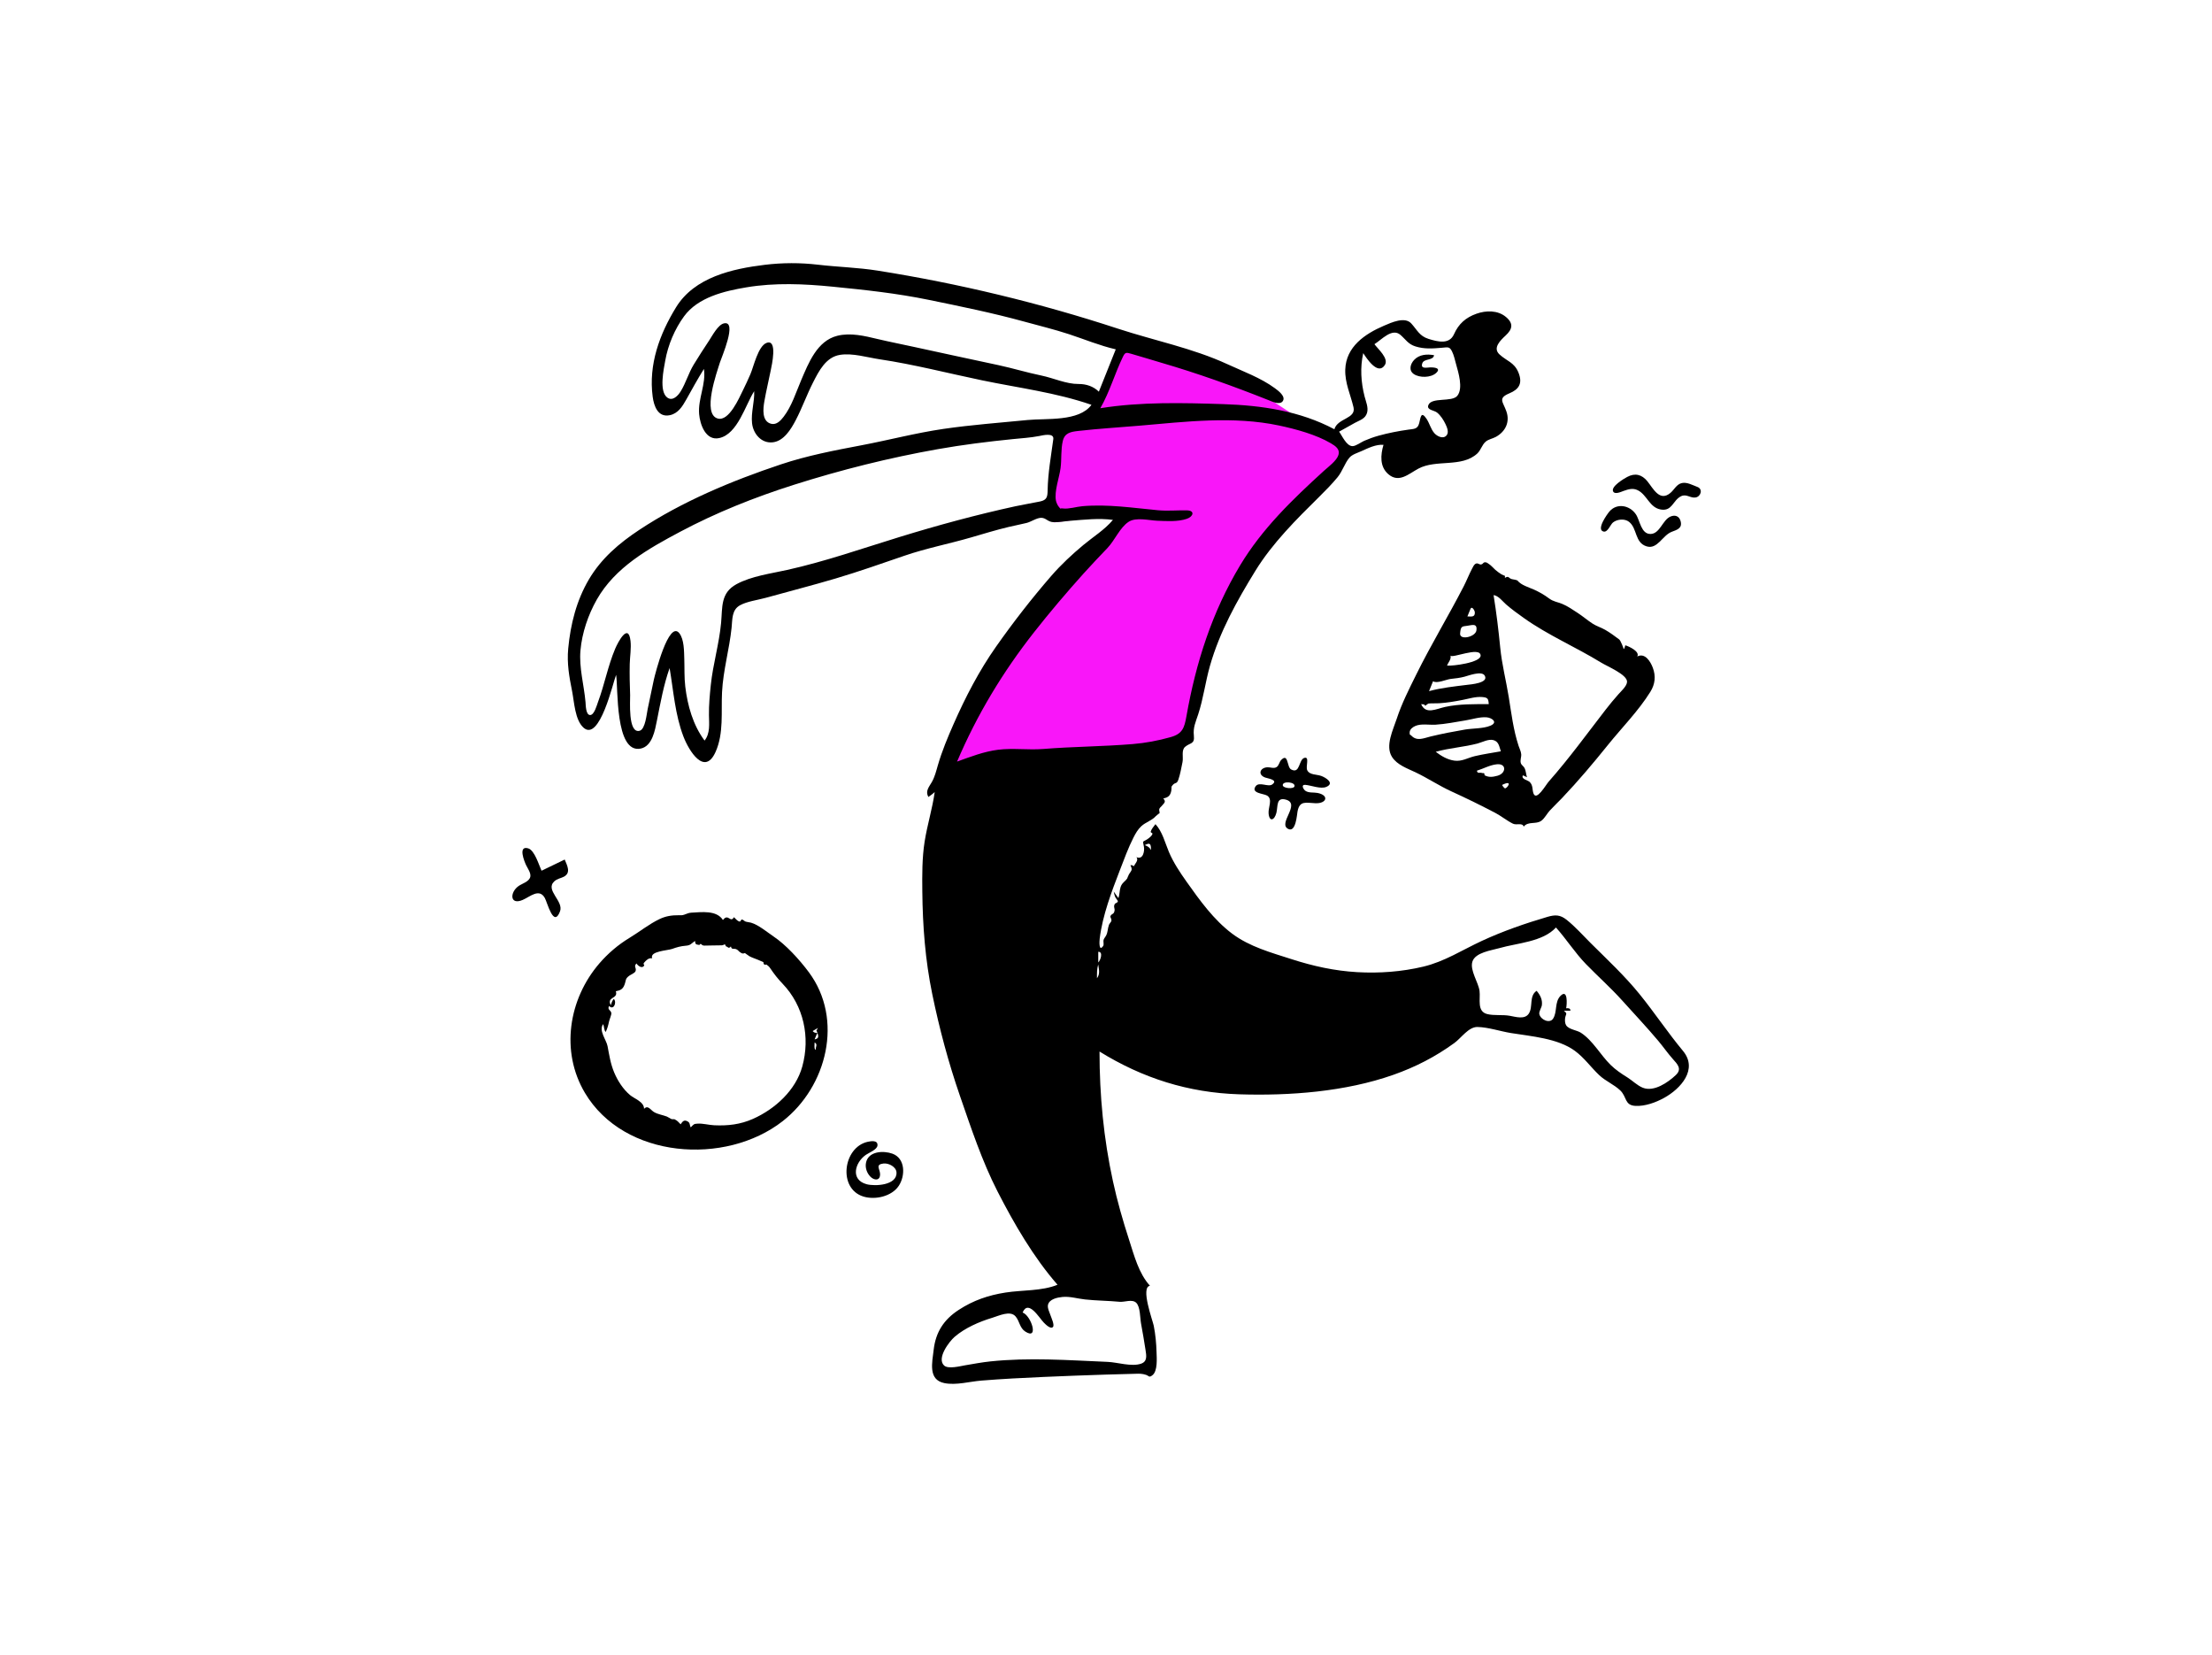 <svg width="258" height="193" viewBox="0 0 258 193" fill="none" xmlns="http://www.w3.org/2000/svg">
<g clip-path="url(#clip0_4_829)">
<path fill-rule="evenodd" clip-rule="evenodd" d="M131.627 38.754C131.017 40.376 130.407 41.997 129.796 43.618C129.405 44.657 129.014 45.696 128.622 46.734C128.484 47.103 128.406 47.48 128.138 47.736C127.506 48.338 126.371 48.721 125.611 49.145C125.101 49.429 124.592 49.713 124.083 49.996C123.82 50.143 123.238 50.327 123.054 50.57C122.852 50.838 122.948 51.329 122.948 51.7V54.897V60.921C125.578 60.591 128.208 60.261 130.838 59.931C127.334 63.988 123.83 68.045 120.326 72.101C119.462 73.101 118.414 74.063 117.77 75.227C116.401 77.702 115.062 80.196 113.708 82.681C112.448 84.993 111.188 87.306 109.928 89.619L121.265 89.135C124.2 89.01 127.215 89.198 130.043 88.363C132.374 87.675 134.705 86.988 137.037 86.3C137.347 86.208 138.313 86.105 138.532 85.854C138.738 85.62 138.734 84.734 138.792 84.434C139.892 78.759 141.293 72.506 144.504 67.622C146.807 64.121 149.914 61.055 152.759 58.002C153.87 56.81 155 55.633 156.071 54.405C156.345 54.09 156.742 53.733 156.923 53.352C157.04 53.105 157.204 52.635 157.131 52.415C157.1 52.32 156.368 51.98 156.263 51.912C155.521 51.434 154.785 50.945 154.048 50.459C151.978 49.093 149.909 47.724 147.826 46.376C146.202 45.325 144.583 44.211 142.87 43.307C141.095 42.371 139.14 41.712 137.279 40.973C135.398 40.225 133.514 39.486 131.627 38.754Z" fill="#F916F9"/>
<path fill-rule="evenodd" clip-rule="evenodd" d="M195.461 125.359C194.558 126.213 192.913 127.359 191.613 126.838C190.96 126.576 190.402 126.002 189.808 125.631C189.109 125.196 188.452 124.76 187.86 124.18C186.678 123.022 185.783 121.33 184.387 120.423C183.918 120.118 183.002 120.053 182.677 119.566C182.531 119.348 182.518 119.017 182.544 118.765C182.603 118.221 182.895 118.253 182.406 117.854H183.166C183.18 117.56 182.888 117.536 182.669 117.574C182.771 117.107 182.874 115.282 182.027 116.109C181.292 116.826 181.66 118.016 181.139 118.792C180.741 119.387 179.684 118.906 179.542 118.251C179.477 117.957 179.8 117.498 179.839 117.21C179.923 116.571 179.639 116.019 179.226 115.535C178.319 116.14 178.833 117.394 178.317 118.19C177.849 118.91 176.808 118.574 176.097 118.448C175.244 118.296 174.28 118.45 173.463 118.247C172.231 117.942 172.691 116.491 172.569 115.554C172.439 114.55 171.428 113.157 171.731 112.145C172.058 111.058 173.965 110.823 174.877 110.559C176.961 109.956 179.933 109.84 181.482 108.152C182.714 109.53 183.705 111.109 184.997 112.436C186.393 113.87 187.884 115.193 189.224 116.684C190.619 118.236 192.059 119.759 193.402 121.356C193.989 122.052 194.504 122.803 195.11 123.483C195.65 124.087 196.218 124.644 195.461 125.359ZM133.527 98.547C134.167 98.205 134.248 98.42 134.248 99.123C134.064 98.785 133.881 98.695 133.527 98.547ZM128.098 112.224V110.984C128.715 110.968 128.336 112.029 128.098 112.224ZM127.947 114.071C127.947 113.522 127.932 112.999 128.09 112.465C128.173 113.047 128.331 113.551 127.947 114.071ZM130.601 151.798C131.168 151.852 132.042 151.46 132.518 151.906C133.008 152.365 132.969 153.699 133.085 154.319C133.277 155.343 133.447 156.37 133.608 157.399C133.714 158.073 133.845 158.758 133.085 159.016C131.962 159.397 130.357 158.853 129.186 158.804C126.873 158.706 124.561 158.571 122.247 158.523C120.003 158.478 117.755 158.514 115.521 158.748C114.513 158.854 113.526 159.041 112.528 159.21C112.001 159.299 110.591 159.672 110.116 159.227C109.221 158.389 110.708 156.432 111.348 155.88C112.535 154.854 114.223 154.115 115.711 153.67C116.506 153.432 117.832 152.763 118.459 153.511C118.94 154.084 118.92 154.85 119.609 155.284C121.205 156.291 120.272 153.403 119.274 153.048C119.944 151.475 121.22 153.696 121.75 154.229C121.938 154.419 122.551 155.045 122.817 154.73C123.016 154.494 122.618 153.65 122.545 153.421C122.433 153.072 122.149 152.542 122.231 152.163C122.378 151.479 123.335 151.293 123.908 151.236C124.797 151.147 125.668 151.43 126.547 151.524C127.894 151.669 129.252 151.671 130.601 151.798ZM121.678 87.335C119.924 87.475 118.159 87.206 116.409 87.426C114.753 87.635 113.192 88.245 111.631 88.805C113.952 83.344 116.954 78.373 120.614 73.716C122.436 71.397 124.396 69.094 126.365 66.899C127.282 65.877 128.229 64.89 129.175 63.897C130.019 63.012 130.624 61.508 131.637 60.847C132.501 60.282 134.012 60.685 134.97 60.72C136.052 60.76 137.37 60.858 138.426 60.497C139.191 60.235 139.402 59.535 138.444 59.512C137.314 59.485 136.203 59.603 135.058 59.497C132.093 59.222 129.234 58.77 126.245 59.026C125.56 59.085 124.658 59.377 123.986 59.29C123.503 59.226 123.821 59.47 123.485 59.081C123.356 58.932 123.201 58.582 123.163 58.384C122.949 57.274 123.557 55.687 123.702 54.569C123.837 53.534 123.718 52.397 123.969 51.389C124.199 50.472 124.897 50.35 125.758 50.252C128.112 49.984 130.514 49.841 132.879 49.639C138.275 49.178 143.843 48.482 149.203 49.622C151.138 50.033 153.498 50.67 155.227 51.689C155.767 52.007 156.313 52.382 156.116 53.042C155.912 53.727 154.912 54.451 154.417 54.902C150.756 58.236 147.22 61.638 144.648 65.916C141.368 71.372 139.486 77.265 138.382 83.517C138.144 84.862 137.924 85.566 136.544 85.953C135.064 86.369 133.635 86.639 132.099 86.765C128.629 87.051 125.147 87.057 121.678 87.335ZM122.854 51.203C122.588 53.189 122.228 55.171 122.192 57.173C122.179 57.929 122.108 58.308 121.306 58.476C120.362 58.675 119.401 58.823 118.452 59.029C113.872 60.025 109.378 61.248 104.897 62.625C100.542 63.963 96.258 65.469 91.805 66.46C89.89 66.887 87.649 67.174 85.904 68.118C84.027 69.134 84.274 70.8 84.106 72.63C83.881 75.075 83.158 77.442 82.904 79.885C82.783 81.053 82.672 82.228 82.69 83.403C82.706 84.404 82.849 85.512 82.178 86.355C80.831 84.549 80.193 82.278 79.928 80.065C79.799 78.989 79.85 77.904 79.813 76.823C79.783 75.953 79.803 74.569 79.238 73.842C78.01 72.263 76.412 78.592 76.26 79.268C76.005 80.406 75.794 81.553 75.54 82.691C75.427 83.195 75.282 85.028 74.609 85.211C73.213 85.59 73.519 81.655 73.497 81.056C73.453 79.847 73.423 78.636 73.451 77.425C73.472 76.552 73.64 75.604 73.54 74.73C73.295 72.584 72.092 74.845 71.754 75.644C70.9 77.66 70.513 79.819 69.747 81.868C69.62 82.208 69.32 83.356 68.846 83.377C68.318 83.401 68.322 82.216 68.292 81.87C68.117 79.863 67.525 77.87 67.703 75.843C67.884 73.796 68.599 71.691 69.611 69.91C71.751 66.145 75.615 63.984 79.317 62.015C83.553 59.762 88.025 57.982 92.593 56.532C98.087 54.787 103.727 53.376 109.402 52.372C112.289 51.861 115.22 51.496 118.137 51.203C119.162 51.1 120.187 51.04 121.199 50.844C121.581 50.77 122.959 50.418 122.854 51.203ZM125.805 44.776C124.357 44.787 122.879 44.083 121.469 43.792C119.79 43.446 118.151 42.944 116.475 42.582C113.193 41.873 109.91 41.182 106.631 40.458C105.208 40.143 103.778 39.87 102.36 39.532C100.843 39.17 99.205 38.767 97.652 39.157C95.299 39.747 94.305 42.33 93.441 44.346C92.831 45.769 92.353 47.356 91.401 48.595C91.062 49.037 90.58 49.564 89.966 49.421C88.824 49.155 89.005 47.64 89.151 46.802C89.361 45.586 89.66 44.385 89.899 43.174C89.995 42.686 90.741 39.489 89.409 39.984C88.421 40.351 87.898 42.769 87.524 43.633C87.246 44.275 86.952 44.912 86.64 45.538C86.224 46.373 85.036 49.163 83.721 48.804C81.84 48.289 83.645 43.326 83.965 42.28C84.141 41.706 86.054 37.351 84.439 37.707C83.752 37.859 83.082 39.14 82.732 39.671C82.11 40.613 81.49 41.562 80.905 42.527C80.304 43.519 79.996 44.649 79.399 45.627C79.085 46.142 78.444 46.828 77.819 46.351C76.843 45.609 77.421 43.026 77.592 42.05C77.91 40.234 78.699 38.373 79.783 36.889C81.41 34.659 84.481 33.938 87.064 33.505C90.398 32.946 93.778 33.099 97.125 33.43C100.89 33.802 104.597 34.2 108.308 34.962C112.048 35.729 115.79 36.49 119.473 37.504C121.207 37.982 122.967 38.406 124.677 38.967C126.495 39.563 128.269 40.306 130.138 40.735C129.481 42.381 128.823 44.027 128.166 45.673C127.537 45.048 126.678 44.769 125.805 44.776ZM158.023 49.311C158.599 48.994 159.236 48.845 159.446 48.146C159.632 47.528 159.314 46.829 159.162 46.236C158.738 44.575 158.626 42.856 159.002 41.176C159.361 41.727 160.706 43.844 161.525 42.562C162.018 41.789 160.696 40.677 160.31 40.133C161.157 39.609 162.367 38.201 163.343 39.05C163.974 39.599 164.241 40.127 165.091 40.394C166.123 40.718 167.094 40.644 168.148 40.554C168.886 40.492 169.063 40.393 169.352 40.963C169.578 41.411 169.695 41.966 169.827 42.447C170.087 43.396 170.69 45.265 169.976 46.153C169.351 46.932 166.923 46.264 166.586 47.269C166.402 47.817 167.28 47.837 167.615 48.108C168.03 48.444 168.374 48.978 168.599 49.455C168.767 49.808 169.021 50.391 168.736 50.752C168.343 51.251 167.615 50.872 167.298 50.51C166.878 50.028 166.741 49.369 166.39 48.844C165.746 47.881 165.708 48.647 165.532 49.338C165.35 50.057 164.919 50.007 164.259 50.1C163.102 50.262 161.932 50.49 160.805 50.802C160.227 50.961 159.667 51.164 159.117 51.402C158.763 51.555 158.148 52.018 157.763 52.022C157.051 52.03 156.557 50.834 156.189 50.335C156.8 49.993 157.409 49.648 158.023 49.311ZM196.298 122.544C194.518 120.401 192.976 118.071 191.22 115.909C189.488 113.776 187.484 111.911 185.54 109.979C184.622 109.067 183.743 108.067 182.73 107.259C181.975 106.656 181.394 106.647 180.485 106.914C177.903 107.673 175.273 108.586 172.829 109.718C170.554 110.773 168.481 112.127 166.014 112.715C163.495 113.315 160.876 113.508 158.294 113.359C155.646 113.207 153.148 112.654 150.63 111.841C148.245 111.072 145.758 110.4 143.719 108.875C141.58 107.276 139.928 104.976 138.397 102.813C137.622 101.719 136.853 100.569 136.331 99.328C135.878 98.251 135.582 96.98 134.768 96.102C134.569 96.386 134.321 96.629 134.219 96.962C134.173 97.114 134.445 97.109 134.417 97.229C134.365 97.456 134.064 97.687 133.889 97.81C133.261 98.254 133.258 97.901 133.422 98.73C133.518 99.213 133.337 100.303 132.551 99.947C132.84 100.294 132.381 100.733 132.231 101.019C132.128 100.9 131.999 100.859 131.846 100.895C132.133 101.468 131.963 101.484 131.685 101.94C131.634 102.023 131.454 102.459 131.48 102.422C131.195 102.829 130.867 102.931 130.701 103.437C130.564 103.853 130.599 104.31 130.448 104.725C130.264 104.471 130.08 104.216 129.897 103.961C129.934 104.162 130.009 104.458 130.096 104.64C130.151 104.753 130.386 105.019 130.383 105.081C130.37 105.312 130.082 105.257 130 105.456C129.846 105.831 130.069 105.886 129.985 106.252C129.888 106.671 129.63 106.503 129.507 106.861C129.484 106.929 129.665 107.196 129.637 107.343C129.596 107.55 129.409 107.665 129.343 107.849C129.175 108.318 129.236 108.661 129.003 109.11C128.912 109.284 128.781 109.4 128.717 109.598C128.661 109.772 128.781 110.143 128.674 110.299C128.153 111.05 128.226 109.755 128.266 109.434C128.597 106.737 129.66 103.954 130.632 101.433C131.116 100.18 131.586 98.889 132.192 97.689C132.436 97.206 132.717 96.707 133.12 96.338C133.63 95.87 134.353 95.683 134.815 95.161C134.742 95.244 135.315 94.699 135.224 94.878C135.306 94.718 135.162 94.502 135.213 94.347C135.277 94.155 135.396 94.115 135.53 93.946C135.769 93.644 136.054 93.494 135.678 93.109C136.236 92.985 136.503 92.803 136.615 92.203C136.696 91.764 136.532 91.793 136.819 91.5C137.107 91.206 137.253 91.435 137.435 90.926C137.652 90.317 137.796 89.488 137.927 88.85C138.04 88.293 137.764 87.475 138.232 87.082C138.825 86.584 139.355 86.795 139.249 85.794C139.145 84.818 139.447 84.227 139.751 83.303C140.357 81.46 140.591 79.513 141.123 77.647C142.257 73.666 144.261 70.076 146.416 66.572C148.408 63.334 151.191 60.575 153.88 57.918C154.616 57.19 155.343 56.452 156.004 55.654C156.574 54.967 156.834 54.032 157.381 53.38C157.713 52.983 158.332 52.814 158.796 52.604C159.57 52.254 160.493 51.797 161.366 51.868C161.019 53.042 160.906 54.414 161.931 55.294C163.173 56.363 164.3 55.253 165.439 54.644C167.516 53.534 170.487 54.553 172.297 52.889C172.729 52.493 172.849 51.86 173.297 51.49C173.626 51.218 174.095 51.149 174.465 50.947C175.59 50.333 176.137 49.208 175.698 47.965C175.298 46.829 174.676 46.435 176.061 45.859C177.185 45.392 177.613 44.688 177.104 43.435C176.619 42.24 175.73 42.103 174.889 41.321C174.074 40.564 175.01 39.683 175.62 39.114C176.407 38.381 176.558 37.72 175.645 36.958C174.689 36.159 173.325 36.187 172.211 36.582C170.952 37.028 170.122 37.77 169.589 38.972C169.046 40.197 167.7 39.855 166.611 39.514C165.568 39.188 165.297 38.484 164.613 37.726C163.852 36.883 162.301 37.604 161.403 37.989C159.192 38.937 156.995 40.433 156.907 43.084C156.855 44.664 157.521 46.007 157.868 47.491C158.184 48.847 156.012 48.74 155.636 50.053C151.624 47.921 147.155 47.269 142.669 47.124C137.902 46.97 133.066 46.846 128.34 47.6C129.437 45.683 130.016 43.58 130.971 41.609C131.245 41.042 131.364 41.091 131.97 41.262C133.135 41.591 134.291 41.959 135.454 42.298C139.7 43.537 143.864 45.029 147.97 46.664C148.369 46.823 149.26 47.264 149.61 46.784C150.014 46.231 149.08 45.549 148.702 45.271C147.048 44.054 144.999 43.315 143.148 42.461C139.099 40.595 134.616 39.709 130.392 38.323C121.272 35.33 111.838 33.058 102.361 31.556C100.048 31.19 97.711 31.136 95.388 30.864C93.331 30.624 91.269 30.629 89.212 30.878C85.412 31.338 81.007 32.33 78.861 35.819C76.924 38.97 75.63 42.513 76.125 46.25C76.273 47.373 76.747 48.702 78.128 48.413C79.086 48.212 79.594 47.396 80.039 46.599C80.711 45.395 81.374 44.191 82.102 43.02C82.373 44.776 81.391 46.504 81.545 48.293C81.65 49.507 82.319 51.426 83.89 51.082C86.044 50.611 86.93 47.235 87.966 45.616C88.018 46.863 87.582 48.093 87.716 49.343C87.847 50.577 88.809 51.743 90.159 51.574C91.433 51.414 92.261 50.045 92.802 49.014C93.555 47.579 94.096 46.041 94.832 44.597C95.521 43.243 96.338 41.632 97.983 41.377C99.452 41.15 101.135 41.676 102.586 41.893C106.61 42.494 110.552 43.519 114.533 44.346C118.8 45.234 123.168 45.773 127.304 47.205C125.85 49.19 122.044 48.761 119.878 48.974C116.604 49.297 113.288 49.539 110.033 50.014C106.818 50.484 103.67 51.317 100.48 51.922C97.307 52.524 94.139 53.127 91.069 54.154C85.368 56.059 79.572 58.471 74.549 61.796C72.212 63.344 70.136 65.112 68.693 67.554C67.24 70.012 66.542 72.791 66.275 75.618C66.11 77.378 66.391 78.901 66.731 80.614C66.977 81.855 67.057 83.931 68.048 84.84C69.94 86.573 71.511 79.542 71.86 78.692C72.112 80.084 71.701 87.925 74.736 87.287C76.091 87.003 76.398 85.137 76.623 84.013C77.033 81.965 77.4 79.875 78.101 77.902C78.551 80.56 78.739 83.33 79.708 85.869C80.352 87.555 82.189 90.547 83.47 87.66C84.431 85.495 84.101 83.011 84.216 80.712C84.344 78.165 85.073 75.708 85.331 73.186C85.431 72.209 85.34 71.107 86.319 70.574C87.159 70.117 88.388 69.967 89.305 69.712C92.022 68.955 94.757 68.259 97.461 67.457C100.166 66.653 102.834 65.714 105.503 64.798C108.056 63.922 110.662 63.424 113.246 62.673C114.715 62.247 116.166 61.8 117.656 61.444C118.349 61.279 119.051 61.15 119.742 60.978C120.255 60.851 120.931 60.371 121.458 60.38C122 60.389 122.204 60.849 122.826 60.886C123.496 60.924 124.177 60.776 124.843 60.725C126.465 60.6 128.19 60.398 129.809 60.624C128.836 61.782 127.522 62.582 126.37 63.541C125.042 64.647 123.757 65.842 122.622 67.148C120.339 69.776 118.182 72.554 116.178 75.402C114.2 78.211 112.608 81.285 111.224 84.425C110.535 85.99 109.865 87.589 109.389 89.234C109.193 89.91 109.033 90.588 108.68 91.203C108.356 91.766 107.899 92.252 108.282 92.933C108.546 92.767 108.783 92.561 109.021 92.362C108.746 94.31 108.151 96.194 107.845 98.136C107.544 100.049 107.556 102.017 107.576 103.949C107.617 107.995 107.917 111.95 108.735 115.918C109.562 119.932 110.625 123.914 111.965 127.786C113.255 131.513 114.55 135.422 116.351 138.935C118.274 142.688 120.562 146.633 123.346 149.81C121.528 150.557 119.213 150.417 117.288 150.718C115.275 151.033 113.533 151.627 111.818 152.744C110.082 153.875 109.14 155.331 108.9 157.393C108.73 158.861 108.224 160.892 110.143 161.278C111.523 161.555 113.066 161.1 114.449 160.987C116.868 160.79 119.291 160.668 121.716 160.561C124.134 160.456 126.553 160.362 128.972 160.287C130.11 160.252 131.248 160.234 132.385 160.193C132.895 160.175 133.204 160.167 133.661 160.315C134.023 160.432 133.996 160.674 134.399 160.374C135.048 159.89 134.914 158.363 134.896 157.692C134.868 156.656 134.771 155.608 134.569 154.591C134.45 153.987 132.999 150.093 134.127 149.93C132.816 148.484 132.293 146.421 131.704 144.609C130.966 142.34 130.318 140.077 129.81 137.743C128.724 132.757 128.244 127.717 128.244 122.616C133.278 125.729 138.604 127.415 144.533 127.603C150.428 127.79 156.904 127.305 162.501 125.337C165.093 124.426 167.415 123.229 169.637 121.617C170.434 121.039 171.287 119.731 172.333 119.753C173.58 119.78 174.978 120.254 176.217 120.457C178.586 120.844 181.679 121.063 183.685 122.533C184.775 123.332 185.556 124.45 186.528 125.37C187.268 126.071 188.246 126.451 188.981 127.151C189.773 127.907 189.458 128.894 190.772 128.955C191.895 129.007 193.126 128.554 194.094 128.022C196.026 126.96 198.084 124.695 196.298 122.544Z" fill="black"/>
<path fill-rule="evenodd" clip-rule="evenodd" d="M177.728 72.058C180.555 74.073 183.798 75.45 186.753 77.264C187.493 77.719 189.797 78.662 189.774 79.504C189.761 79.997 189.069 80.615 188.766 80.956C188.246 81.541 187.758 82.132 187.278 82.75C185.084 85.584 183.018 88.444 180.64 91.134C180.282 91.539 179.204 93.472 178.856 92.512C178.698 92.077 178.828 91.588 178.417 91.182C178.205 90.973 177.387 90.858 177.625 90.409C177.784 90.481 177.943 90.553 178.102 90.624C177.979 90.266 177.988 89.874 177.803 89.535C177.688 89.325 177.463 89.225 177.385 88.988C177.277 88.661 177.46 88.28 177.429 87.943C177.399 87.606 177.225 87.288 177.122 86.971C176.506 85.089 176.286 83.192 175.971 81.251C175.659 79.329 175.173 77.468 174.983 75.526C174.781 73.474 174.535 71.426 174.205 69.391C174.793 69.474 175.245 70.114 175.66 70.477C176.314 71.046 177.023 71.556 177.728 72.058ZM175.512 91.922C175.377 91.816 175.271 91.686 175.195 91.531C176.581 90.842 175.744 92.017 175.512 91.922ZM174.669 90.454C174.065 90.621 173.631 90.654 173.165 90.405C173.121 90.382 173.172 90.199 173.092 90.162C173.022 90.129 172.916 90.169 172.857 90.139C172.654 90.035 172.299 90.262 172.264 89.866C173.035 89.629 173.793 89.193 174.607 89.119C175.738 89.017 175.686 90.172 174.669 90.454ZM172.022 88.17C171.198 88.363 170.519 88.815 169.643 88.697C168.821 88.586 168.107 88.159 167.459 87.666C169.081 87.205 170.782 87.122 172.403 86.676C172.93 86.531 173.624 86.148 174.192 86.303C174.824 86.474 174.864 87.068 175.053 87.608C174.042 87.791 173.023 87.935 172.022 88.17ZM166.868 85.877C166.076 86.067 165.266 86.482 164.604 85.766C164.497 85.65 164.404 85.765 164.417 85.409C164.43 85.034 164.769 84.792 165.062 84.66C165.748 84.349 166.711 84.55 167.441 84.504C168.604 84.431 169.789 84.189 170.94 84.002C171.737 83.873 172.56 83.586 173.375 83.642C174.003 83.686 174.762 84.224 173.846 84.616C173.011 84.974 171.76 84.919 170.855 85.074C169.519 85.302 168.187 85.561 166.868 85.877ZM166.094 82.139C166.145 82.192 166.197 82.244 166.248 82.297C166.239 82.295 166.552 82.041 166.634 82.034C167.036 81.999 167.439 82.027 167.841 82.004C168.768 81.951 169.701 81.79 170.611 81.611C171.352 81.466 172.107 81.216 172.87 81.278C173.531 81.332 173.6 81.468 173.643 82.108C171.957 82.108 170.221 82.072 168.564 82.43C167.485 82.663 166.297 83.357 165.756 82.106C165.869 82.117 165.981 82.128 166.094 82.139ZM167.148 79.432C167.566 79.752 168.706 79.22 169.207 79.167C169.751 79.109 170.263 79.05 170.79 78.914C171.257 78.793 172.804 78.19 173.163 78.767C173.713 79.65 171.487 79.812 171.134 79.856C169.654 80.039 168.118 80.202 166.678 80.591C166.834 80.205 166.991 79.819 167.148 79.432ZM169.178 76.432C169.286 76.84 172.634 75.336 172.695 76.429C172.742 77.268 169.383 77.686 168.779 77.612C168.92 77.226 169.297 76.88 169.178 76.432ZM170.302 73.865C170.373 73.042 170.483 73.047 171.142 72.969C171.644 72.91 172.334 72.615 172.203 73.513C172.091 74.281 170.231 74.697 170.302 73.865ZM171.499 71.032C171.657 70.59 172.013 71.185 172.021 71.41C172.041 72.008 171.589 71.879 171.154 71.879C171.275 71.599 171.39 71.317 171.499 71.032ZM177.008 67.713C176.919 67.606 176.421 67.565 176.279 67.513C175.93 67.385 175.979 67.111 175.533 67.381C175.511 67.358 175.553 67.156 175.529 67.146C175.517 67.141 175.204 67.023 175.103 66.958C174.857 66.8 174.636 66.646 174.411 66.448C174.172 66.238 173.932 65.934 173.658 65.766C173.543 65.696 173.449 65.596 173.309 65.574C172.949 65.519 173.052 65.771 172.737 65.821C172.542 65.852 172.401 65.624 172.147 65.722C171.927 65.807 171.8 66.116 171.702 66.3C171.346 66.969 171.072 67.689 170.724 68.365C168.943 71.824 166.919 75.151 165.195 78.641C164.364 80.323 163.497 82.016 162.913 83.803C162.491 85.092 161.539 86.974 162.358 88.262C162.954 89.198 164.146 89.603 165.097 90.055C166.529 90.736 167.849 91.626 169.296 92.286C171.022 93.073 172.698 93.897 174.38 94.775C175.098 95.15 175.745 95.69 176.46 96.045C176.898 96.262 177.573 95.892 177.715 96.39C178.264 95.724 179.151 96.168 179.785 95.698C180.158 95.423 180.431 94.879 180.742 94.539C181.209 94.03 181.715 93.557 182.191 93.057C184.081 91.069 185.827 88.998 187.546 86.863C189.189 84.824 191.107 82.897 192.495 80.665C193.046 79.779 193.145 78.85 192.782 77.871C192.516 77.157 191.877 76.079 190.963 76.551C191.31 75.974 189.973 75.358 189.568 75.245C189.562 75.243 189.482 75.687 189.369 75.676C189.409 75.68 189.029 74.693 188.862 74.567C188.367 74.191 187.764 73.752 187.223 73.442C186.727 73.158 186.204 73.017 185.724 72.699C185.141 72.314 184.607 71.858 184.022 71.475C183.458 71.106 182.829 70.669 182.205 70.415C181.664 70.195 181.179 70.152 180.692 69.791C180.09 69.344 179.565 69.041 178.87 68.733C178.27 68.467 177.437 68.234 177.008 67.713Z" fill="black"/>
<path fill-rule="evenodd" clip-rule="evenodd" d="M95.013 121.199C95.123 120.938 95.233 120.678 95.344 120.418C95.48 120.872 95.519 121.097 95.013 121.199ZM95.16 122.401C94.921 122.444 95.015 121.691 95.015 121.559C95.428 121.794 95.086 122.076 95.16 122.401ZM94.787 120.228C94.991 120.107 95.195 119.987 95.399 119.866C95.115 120.394 95.226 120.064 95.343 120.417C95.129 120.478 94.921 120.406 94.787 120.228ZM93.578 124.355C92.813 127.139 90.385 129.334 87.82 130.471C86.346 131.124 84.897 131.287 83.305 131.214C82.691 131.186 81.969 130.986 81.378 131.023C80.923 131.052 80.943 131.072 80.567 131.458C80.4 131.15 80.521 130.934 80.186 130.755C79.769 130.531 79.596 130.792 79.389 131.101C79.118 130.82 79.007 130.673 78.656 130.506C78.667 130.511 78.32 130.498 78.335 130.502C78.272 130.483 77.894 130.239 77.776 130.195C77.291 130.012 76.731 129.937 76.283 129.675C75.892 129.447 75.57 128.805 75.122 129.298C75.121 128.474 74.015 128.132 73.496 127.701C72.686 127.026 72.042 126.027 71.638 125.061C71.207 124.031 71.063 123.044 70.862 121.982C70.721 121.24 69.798 120.168 70.352 119.419C70.484 119.733 70.422 120.055 70.641 120.339C70.839 119.958 70.947 119.531 71.036 119.114C71.08 118.909 71.334 118.309 71.305 118.131C71.246 117.767 70.797 117.747 71.046 117.3C71.563 117.865 71.981 116.873 71.59 116.478C71.397 116.696 71.326 116.944 71.237 117.214C70.729 116.184 72.136 116.516 71.828 115.586C72.342 115.487 72.637 115.357 72.832 114.848C73.05 114.281 72.89 114.158 73.383 113.784C73.553 113.655 74.032 113.47 74.12 113.258C74.29 112.849 73.858 112.728 74.236 112.344C74.364 112.569 74.862 113.015 75.135 112.591C75.19 112.506 74.961 112.446 75.127 112.252C75.375 111.963 75.651 111.681 76.069 111.741C75.738 110.911 77.853 110.845 78.395 110.65C78.938 110.453 79.398 110.325 79.974 110.279C80.549 110.234 80.578 110.064 81.064 109.717C81.106 110.214 81.225 110.105 81.577 110.193C81.662 110.047 81.749 110.03 81.837 110.143C81.926 110.228 82.034 110.267 82.161 110.263C82.355 110.273 82.574 110.247 82.776 110.252C83.252 110.261 83.743 110.221 84.209 110.231C84.329 110.211 84.442 110.169 84.547 110.105C84.591 110.188 84.635 110.272 84.679 110.355C84.926 110.386 84.946 110.697 85.249 110.357C85.34 110.789 85.598 110.564 85.871 110.681C86.12 110.788 86.159 110.959 86.389 111.079C86.54 111.202 86.702 111.218 86.876 111.128C87.04 111.25 87.208 111.369 87.377 111.485C87.69 111.662 88.058 111.77 88.388 111.91C88.607 112.001 88.825 112.095 89.041 112.193C89.047 112.455 89.164 112.547 89.391 112.47C89.597 112.642 89.655 112.636 89.854 112.929C90.305 113.594 90.706 114.111 91.276 114.706C93.754 117.29 94.515 120.945 93.578 124.355ZM94.338 113.364C93.22 111.861 91.636 110.14 90.213 109.191C89.492 108.71 88.48 107.846 87.598 107.591C87.389 107.531 87.172 107.527 86.967 107.463C86.808 107.415 86.722 107.251 86.54 107.222C86.414 107.201 86.4 107.485 86.265 107.459C85.984 107.404 85.806 107.124 85.607 106.949C85.18 107.687 84.949 106.446 84.322 107.28C83.576 106.107 81.825 106.364 80.634 106.423C80.281 106.44 80.115 106.566 79.802 106.66C79.511 106.747 79.482 106.724 79.164 106.722C78.371 106.716 77.668 106.816 76.935 107.165C75.705 107.751 74.575 108.665 73.406 109.372C72.1 110.162 70.923 111.167 69.923 112.322C66.311 116.5 65.345 122.597 68.225 127.439C72.801 135.131 84.603 135.953 91.291 130.734C96.458 126.702 98.425 118.853 94.338 113.364Z" fill="black"/>
<path fill-rule="evenodd" clip-rule="evenodd" d="M150.971 91.721C150.843 92.028 149.644 91.924 149.617 91.562C149.578 91.021 151.194 91.186 150.971 91.721ZM152.245 91.519C152.924 91.575 154.041 92.038 154.696 91.758C155.695 91.331 154.646 90.676 154.11 90.48C153.564 90.28 152.751 90.386 152.471 89.814C152.26 89.383 152.781 88.182 152.134 88.375C151.455 88.578 151.653 90.299 150.587 89.719C150.079 89.442 150.286 87.755 149.435 88.617C149.202 88.853 149.182 89.285 148.873 89.461C148.559 89.641 148.164 89.454 147.831 89.469C146.951 89.511 146.671 90.337 147.563 90.664C147.893 90.785 149.137 90.933 148.383 91.475C147.908 91.815 146.853 91.1 146.446 91.694C145.885 92.508 147.386 92.527 147.79 92.771C148.473 93.184 147.909 94.148 147.963 94.835C148.046 95.884 148.654 95.665 148.875 94.777C149.062 94.023 148.83 92.939 149.962 93.238C151.806 93.726 148.937 96.074 150.287 96.675C151.148 97.058 151.27 94.987 151.337 94.63C151.585 93.314 152.322 93.621 153.438 93.662C154.743 93.709 155.057 92.741 153.676 92.463C153.236 92.375 152.629 92.487 152.247 92.205C152.02 92.039 151.709 91.476 152.245 91.519Z" fill="black"/>
<path fill-rule="evenodd" clip-rule="evenodd" d="M104.087 134.525C103.032 134.146 101.266 134.228 101.005 135.596C100.895 136.169 101.108 136.774 101.502 137.19C101.96 137.673 102.687 137.717 102.649 136.877C102.622 136.296 102.07 135.791 103.04 135.674C103.643 135.601 104.535 136.054 104.565 136.722C104.633 138.229 102.033 138.347 101.075 138.087C99.173 137.57 99.69 135.571 100.996 134.659C101.333 134.424 102.301 134.061 102.345 133.571C102.404 132.922 101.604 133.055 101.212 133.14C98.329 133.77 97.701 138.615 100.713 139.528C102.081 139.943 104.007 139.515 104.831 138.272C105.604 137.107 105.615 135.074 104.087 134.525Z" fill="black"/>
<path fill-rule="evenodd" clip-rule="evenodd" d="M65.866 100.228C64.965 100.663 64.064 101.098 63.163 101.533C62.865 100.894 62.362 99.147 61.607 98.924C60.384 98.562 61.163 100.467 61.373 100.902C61.547 101.26 61.949 101.814 61.852 102.24C61.721 102.815 60.913 103.018 60.49 103.314C59.444 104.048 59.452 105.588 60.967 104.936C61.825 104.566 62.886 103.542 63.543 104.705C63.847 105.242 64.566 108.24 65.316 106.279C65.781 105.065 63.545 103.804 64.647 102.776C65.002 102.446 65.418 102.418 65.772 102.228C66.628 101.769 66.145 100.921 65.866 100.228Z" fill="black"/>
<path fill-rule="evenodd" clip-rule="evenodd" d="M197.973 56.777C197.435 56.58 196.771 56.195 196.174 56.326C195.539 56.465 195.284 57.103 194.822 57.486C193.568 58.529 192.837 56.975 192.148 56.124C191.497 55.32 190.703 55.124 189.784 55.618C189.418 55.816 187.877 56.718 188.146 57.296C188.339 57.712 189.101 57.338 189.36 57.248C189.924 57.051 190.448 56.878 191.025 57.165C192.107 57.704 192.388 59.18 193.697 59.41C195.05 59.648 195.095 58.356 196.061 57.869C196.708 57.544 197.159 58.121 197.784 58.006C198.38 57.896 198.655 57.027 197.973 56.777Z" fill="black"/>
<path fill-rule="evenodd" clip-rule="evenodd" d="M187.044 61.985C187.523 62.09 187.835 61.158 188.135 60.922C188.632 60.53 189.494 60.451 190 60.845C190.989 61.615 190.648 63.276 192.056 63.709C193.313 64.096 193.906 62.434 194.965 62.02C195.581 61.779 196.256 61.622 196.016 60.758C195.85 60.161 195.361 60.008 194.83 60.237C193.917 60.631 193.607 62.236 192.524 62.264C191.404 62.294 191.282 60.674 190.801 59.968C190.068 58.892 188.561 58.632 187.704 59.661C187.445 59.971 186.132 61.787 187.044 61.985Z" fill="black"/>
<path fill-rule="evenodd" clip-rule="evenodd" d="M164.9 43.617C165.566 44.074 166.893 44.058 167.506 43.491C168.131 42.914 167.297 42.825 166.789 42.843C166.398 42.856 165.665 43.051 165.888 42.373C166.086 41.772 167.174 42.078 167.264 41.418C166.446 41.27 165.544 41.323 164.939 41.969C164.501 42.435 164.276 43.188 164.9 43.617Z" fill="black"/>
</g>
<defs>
<clipPath id="clip0_4_829">
<rect width="202" height="152" fill="white" transform="translate(28 20)"/>
</clipPath>
</defs>
</svg>

